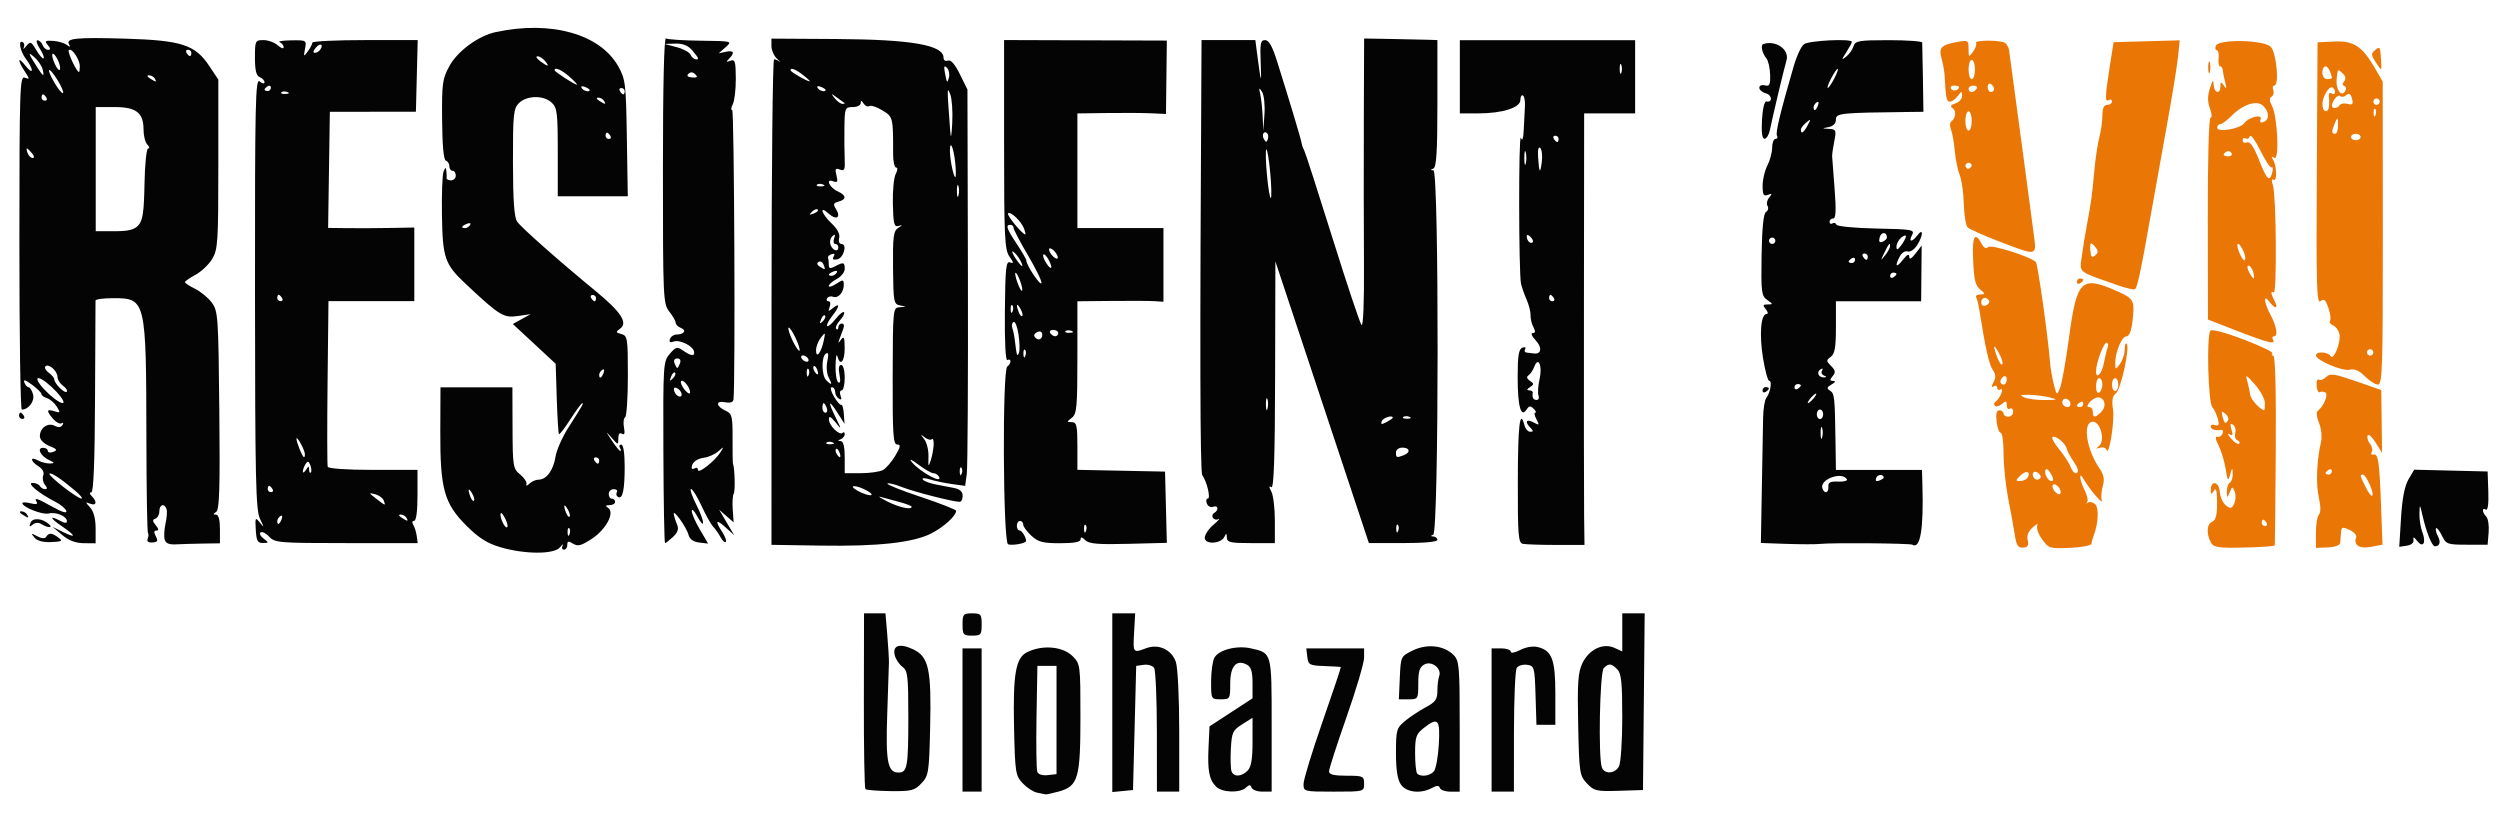 <?xml version="1.0" encoding="UTF-8"?>
<svg height="58.25mm" viewBox="0,0,626.578,206.388" width="176.83mm" xmlns="http://www.w3.org/2000/svg">
 <g transform="translate(-60.14 -451.09)">
  <path d="m565.097 585.081c-.284-1.853-1.031-5.983-1.659-9.177-.628-3.194-1.141-8.18-1.141-11.079 0-2.899-.32-5.271-.711-5.271-.391 0-.858-1.269-1.038-2.82-.225-1.945-.004-2.82.711-2.82.571 0 1.038.363 1.038.806s.539.806 1.198.806c.659 0 1.198-.565 1.198-1.256 0-.691-.359-1.032-.799-.758-.439.274-.799-.112-.799-.857 0-1.122-.209-1.18-1.218-.336-.67.561-1.468.767-1.774.458-.306-.309-.181-.814.277-1.122 1.087-.731 2.17-3.634 1.108-2.972-.434.271-.79.087-.79-.409 0-.495-.395-.654-.879-.353-.631.394-.642.102-.038-1.036.615-1.16.561-1.995-.205-3.119-.924-1.355-1.872-5.586-3.309-14.761-.237-1.514-.616-3.055-.843-3.424-.227-.37.238-.684 1.033-.698 1.26-.022 1.292-.152.247-1.01-1.562-1.283-1.831-2.384-2.062-8.432-.198-5.176.525-6.321 2.108-3.338.595 1.121 1.17 1.427 1.692.9.718-.724 10.488 2.35 11.952 3.76.473.455 3.05 18.695 3.541 25.065.12 1.551.554 4.089.965 5.64.747 2.819.748 2.82 1.561.806.447-1.108 1.449-6.728 2.226-12.489 1.99-14.763 3.07-15.767 12.434-11.553 3.88 1.746 4.101 2.24 3.442 7.726-.255 2.12-.819 3.424-1.482 3.424-1.165 0-2.841 4.051-2.8 6.768.025 1.662.047 1.664 1.198.129.645-.86 1.173-2.462 1.173-3.559s.223-1.769.497-1.494c.863.871-1.421 11.407-2.694 12.426-.878.703-1.084 1.803-.741 3.939.471 2.926-.988 12.101-1.628 10.238-.182-.529-.936-.767-1.677-.528-.998.321-1.077.238-.304-.322 1.954-1.416.267-6.95-1.867-6.124-2.118.82-.959 7.187 2.121 11.652 1.083 1.57 1.286 2.696.8 4.432-.358 1.28-.47 2.871-.249 3.536.461 1.382-3.128-2.804-4.491-5.237-1.338-2.39-1.143.108.215 2.758.642 1.251.911 2.593.599 2.982-.312.389-.241.438.158.109.399-.329 1.215-.188 1.813.313 1.044.874.879 4.805-.335 7.939-.257.665-.499 1.571-.537 2.014-.038.443-2.46.912-5.382 1.042-5.119.228-5.376.147-7.04-2.21-.972-1.377-1.471-2.889-1.14-3.459.323-.557-.188-.327-1.135.51-1.145 1.013-1.578 2.102-1.292 3.25.325 1.307.046 1.756-1.15 1.847-1.268.096-1.682-.544-2.097-3.25zm10.883-12.048c-1.299-1.311-2.041-.084-.783 1.294.595.652 1.209.825 1.369.385.159-.438-.104-1.194-.586-1.68zm-7.659-2.253c.937-1.529-.429-1.906-1.821-.503-1.245 1.256-1.248 1.362-.028 1.362.727 0 1.559-.387 1.849-.859zm2.846-.991c-1.025-1.034-2.065-.235-1.306 1.004.294.48.901.644 1.348.366.546-.34.532-.791-.042-1.369zm3.076.17c-.49-.924-1.087-1.484-1.325-1.243-.658.664.396 2.924 1.365 2.924.591 0 .579-.515-.04-1.68zm5.691-3.066c-.86-1.219-1.676-2.734-1.812-3.368-.297-1.382-2.962-3.517-3.594-2.88-.246.248.532 1.624 1.728 3.058s2.498 3.465 2.894 4.514c.395 1.049 1.085 1.678 1.534 1.399.506-.315.221-1.349-.749-2.724zm6.862-12.598c1.382-1.394.885-3.605-.811-3.605-.619 0-1.573.544-2.12 1.209-.687.835-.717 1.209-.098 1.209.493 0 .897.544.897 1.209 0 1.535.595 1.529 2.132-.021zm-7.723-1.946c0-1.094-1.41-1.812-1.92-.979-.477.779.214 1.737 1.254 1.737.366 0 .666-.341.666-.758zm3.195-.095c0-.469-.359-.629-.799-.355-.439.274-.799.658-.799.853 0 .195.359.355.799.355.439 0 .799-.384.799-.853zm-8.388-1.564c-1.318-.338-3.655-.632-5.192-.654-2.248-.031-2.483.097-1.198.654.879.381 3.215.675 5.192.654 3.245-.035 3.362-.098 1.198-.654zm13.181-3.271c0-.86-.359-1.564-.799-1.564-.439 0-.799.928-.799 2.062 0 1.169.346 1.846.799 1.564.439-.274.799-1.202.799-2.062zm3.994.048c0-.886-.359-1.612-.799-1.612-.439 0-.799.725-.799 1.612 0 .886.359 1.611.799 1.611.439 0 .799-.725.799-1.611zm-27.959-1.256c0-.691-.359-1.032-.799-.758-.439.274-.799.839-.799 1.256 0 .417.359.758.799.758.439 0 .799-.565.799-1.256zm24.322-4.038c.294-1.583.732-3.395.973-4.029.241-.633.097-1.151-.32-1.151-.717 0-2.608 5.18-2.608 7.144 0 2.143 1.465.672 1.955-1.964zm-26.225-2.49c-1.424-2.65-1.659-2.154-.472.995.452 1.198 1.019 1.979 1.261 1.735.242-.244-.113-1.473-.789-2.73zm-2.543-13.248c-.697-1.138-1.945-.841-1.945.462 0 .719.469 1.002 1.194.721.657-.254.995-.787.752-1.183zm55.576 60.527c-1.17-2.205-.986-4.604.393-5.137.858-.332 1.195-1.672 1.186-4.719-.009-3.045-.233-3.912-.787-3.047-.672 1.049-.776 1.034-.787-.115-.024-2.553 2.049-2.246 2.244.333.102 1.352.805 2.922 1.561 3.489 1.161.871 1.485.795 2.077-.488.386-.835.437-2.174.114-2.974-.551-1.364-.628-1.355-1.244.157-.632 1.549-.659 1.543-.713-.154-.031-.971.303-1.989.743-2.263.439-.274.763-1.292.719-2.263-.073-1.625-.125-1.606-.65.249-.506 1.785-.635 1.615-1.141-1.495-.314-1.93-1.111-4.562-1.771-5.85-.794-1.548-.887-2.27-.277-2.131.508.115 1.092-.255 1.298-.823.206-.568.071-.978-.3-.912-1.485.266-2.671-.112-2.671-.851 0-.429.513-.582 1.14-.339.854.331 1.026-.03.686-1.435-.25-1.032-.898-2.42-1.44-3.085-1.035-1.268-1.456-17.623-.492-19.129.304-.474 3.627.393 8.312 2.169 4.293 1.627 7.559 3.209 7.256 3.514-.303.305-.202.555.225.555.486 0 .716 8.771.616 23.567-.087 12.963-.196 23.749-.243 23.97-.046.222-3.496.475-7.666.563-6.702.142-7.676-.016-8.387-1.357zm13.973-4.846c-.272-.443-.652-.806-.846-.806-.194 0-.352.363-.352.806s.381.806.846.806c.465 0 .624-.363.352-.806zm-7.304-20.696c-.503-.182-.741-.998-.53-1.813.211-.815-.045-1.75-.57-2.077-.685-.427-.793-.084-.383 1.219.44 1.398.322 1.666-.514 1.171-.596-.353-.397.147.442 1.113.839.965 1.738 1.522 1.997 1.237.259-.285.06-.667-.443-.849zm-2.337-4.997c.241-.393-.069-1.139-.689-1.658-.921-.771-1.048-.64-.697.714.474 1.83.734 2.007 1.386.943zm9.241-4.321c-.001-.997-1.119-3.082-2.484-4.633-2.253-2.559-2.431-2.634-1.93-.806.304 1.108.636 2.65.739 3.428.147 1.119 2.484 3.671 3.478 3.798.11.014.199-.79.198-1.787zm12.783 32.511c0-2.083.341-4.132.759-4.553.479-.483.465-2.082-.037-4.339-.758-3.402-.527-9.131.563-13.957.276-1.222.042-3.34-.519-4.707-.594-1.446-.717-2.707-.294-3.015 1.443-1.053 2.705-4.072 1.909-4.569-.43-.268-1.066-.311-1.412-.095-.346.216-.703-.508-.794-1.608-.09-1.1.164-1.796.565-1.546.401.25 1.231-.052 1.844-.67.954-.962 2.03-.806 7.454 1.08l6.339 2.205.098 7.867.098 7.867-1.654-2.635c-.91-1.449-1.797-2.203-1.971-1.676-.174.528.107 1.475.626 2.106.519.63.706 1.534.416 2.007-.29.474-.095.761.434.64 1.213-.279 1.481 1.569 1.913 13.194l.348 9.386-2.867.542c-2.926.554-4.468-.431-3.727-2.38.196-.515-.556-1.356-1.672-1.869-1.792-.824-2.04-.747-2.128.662-.055.877-.145 2.047-.2 2.601-.058.584-1.358 1.058-3.095 1.128l-2.996.121v-3.787zm13.472-12.12c-.595-1.355-1.353-2.463-1.685-2.463-.827 0-.786.191.678 3.149 1.605 3.246 2.473 2.655 1.007-.686zm-9.478-3.317c0-.469-.359-.629-.799-.355-.439.274-.799.658-.799.853 0 .195.359.355.799.355s.799-.384.799-.853zm8.258-23.793c-1.409-1.421-2.6-1.94-3.754-1.635-1.798.474-8.489-2.369-8.489-3.607 0-1.051 2.994-.908 3.657.174.789 1.287 2.71-3.645 2.195-5.633-.229-.885-.944-1.813-1.587-2.062-.644-.249-.972-.776-.73-1.172.242-.395.046-1.86-.436-3.254-.701-2.029-1.097-2.351-1.979-1.612-.935.783-1.074-4.072-.911-31.981l.191-32.904 4.105-.208c4.869-.247 7.063 1.158 10.175 6.514l2.054 3.536.025 37.963c.022 33.771-.112 37.963-1.214 37.963-.681 0-2.167-.937-3.302-2.081zm2.136-5.976c0-.443-.359-.806-.799-.806-.439 0-.799.363-.799.806 0 .443.359.806.799.806.439 0 .799-.363.799-.806zm-3.195-53.984c0-.443-.539-.806-1.198-.806-.659 0-1.198.363-1.198.806 0 .443.539.806 1.198.806.659 0 1.198-.363 1.198-.806zm-5.648-3.021c-.05-1.963-.134-2.032-.743-.604-.938 2.201-.938 2.82 0 2.82.439 0 .774-.997.743-2.216zm9.326-4.012c-.265-.268-.454.208-.42 1.058.038.939.228 1.13.483.487.231-.582.202-1.277-.063-1.544zm-11.572-.823c.052-.776.028-1.9-.053-2.498-.081-.598.235-.849.704-.557.921.574 1.186-.57.332-1.431-.789-.795-2.621 2.028-2.65 4.083-.03 2.116 1.527 2.492 1.667.403zm2.655-.126c.246-.402 1.142-.547 1.99-.323 1.25.33 1.459.083 1.1-1.301-.32-1.235-.713-1.482-1.417-.892-.536.449-1.23.557-1.544.242-.551-.556-2.043 1.176-2.068 2.401-.017.847 1.399.755 1.938-.126zm10.032-.881c0-.443-.359-.806-.799-.806-.439 0-.799.363-.799.806s.359.806.799.806c.439 0 .799-.363.799-.806zm-8.846-3.906c-.51-.177-.53-.622-.054-1.209.488-.603.36-1.293-.366-1.968-1.285-1.194-1.254-1.223-1.532 1.442-.266 2.552 1.158 4.612 2.115 3.06.36-.584.288-1.169-.163-1.325zm-3.136-2.071c0-.185-.218-.91-.485-1.611-.685-1.8-1.912-1.584-1.912.337 0 .895.533 1.611 1.198 1.611.659 0 1.198-.152 1.198-.337zm-23.72 63.444-7.344-2.855-.044-25.291c-.025-14.723.261-25.291.685-25.291.406 0 .343-1.031-.142-2.327-.624-1.667-.627-3.096-.012-5.036.67-2.115.876-2.312.94-.896.095 2.116 1.673 2.492 1.691.403.011-1.218.129-1.245.868-.201.664.938.738.758.329-.806-.29-1.108-.56-2.468-.602-3.021-.041-.554-.343-1.007-.671-1.007s-.497-.906-.376-2.014c.121-1.108-.08-2.014-.445-2.014-.365 0-.472-.505-.237-1.122.643-1.691 11.854-1.502 13.713.231 1.457 1.358 2.248 9.754.92 9.754-.374 0-.487.507-.251 1.127.236.62.044 1.367-.427 1.66-.6.374-.57 1.061.098 2.297 1.391 2.575 1.913 13.833.603 13.016-.696-.434-.8-.296-.34.453.969 1.582 1.073 5.644.13 5.055-.508-.316-.559.205-.141 1.444.824 2.447 1.007 27.297.198 26.792-.838-.522-.746.356.228 2.192 1.031 1.944.116 2.047-1.313.148-1.571-2.087-1.387.169.266 3.263 1.561 2.922 1.957 5.399.863 5.399-.405 0-.515.363-.243.806.817 1.334-1.23.84-8.942-2.158zm3.981-14.762c-.23-.886-.748-1.611-1.152-1.611-.405 0-.351.721.121 1.611.47.886.988 1.612 1.152 1.612.163 0 .109-.725-.121-1.612zm-2.641-5.665c-1.302-2.454-1.844-1.431-.646 1.22.549 1.215 1.125 1.826 1.28 1.357.155-.469-.13-1.629-.634-2.578zm7.434-19.314c.23-.887.158-1.45-.161-1.252-.318.198-1.594-1.705-2.834-4.229-1.24-2.524-2.415-4.134-2.61-3.578-.195.557-.684.807-1.086.557-.402-.25-.731-.033-.731.484 0 .517.496.747 1.103.513.758-.293 1.69 1.064 2.982 4.345 2.006 5.095 2.672 5.725 3.337 3.16zm-10.225-4.846c-.276-.45-.836-.61-1.245-.355-1.108.691-.901 1.174.502 1.174.685 0 1.02-.368.744-.819zm3.201-7.483c1.163-1.577 4.646-2.381 4.101-.946-.275.722-.018.952.736.661 1.504-.582 1.478-2.485-.056-4.032-1.548-1.562-5.06-.463-8.001 2.503-1.123 1.132-2.385 2.059-2.804 2.059-.419 0-.763.41-.763.911 0 1.246 5.737.269 6.787-1.156zm-31.95 40.536c-9.992-3.52-9.315-2.968-8.769-7.145.269-2.055.862-5.703 1.319-8.107 1.012-5.325 1.246-7.05 1.865-13.757.266-2.881.82-6.506 1.232-8.057.412-1.551.751-3.998.754-5.439.003-1.789.384-2.619 1.203-2.619.659 0 1.198-.384 1.198-.853s-.359-.629-.799-.355c-.993.619-.95-.813.25-8.46l.948-6.043 16.579-.462-.444 4.259c-.244 2.343-1.566 10.423-2.937 17.957-1.371 7.534-3.196 17.686-4.054 22.561-2.323 13.197-3.201 17.26-3.806 17.612-.3.174-2.343-.317-4.54-1.09zm-5.28-9.377c-1.272-1.546-1.515-1.387-1.33.868.124 1.517.4 1.77 1.199 1.102.782-.654.814-1.14.131-1.97zm-4.705 8.615c0-.469.359-.853.799-.853.439 0 .799.16.799.355 0 .195-.359.579-.799.853-.439.274-.799.114-.799-.355zm-19.489-10.134c-3.909-1.496-7.47-3.086-7.912-3.532s-.871-3.094-.951-5.884c-.08-2.79-.543-6.038-1.029-7.219-.486-1.181-1.04-3.9-1.232-6.043-.192-2.143-.624-4.567-.961-5.388-.337-.82-.29-1.727.103-2.014 1.142-.834 1.284-2.74.253-3.383-.633-.395-.382-.771.757-1.135.937-.3 1.692-1.155 1.678-1.901-.023-1.244-.113-1.24-1.087.054-.584.776-1.471 1.41-1.972 1.41-.841 0-1.022-.885-1.317-6.446-.059-1.108-.396-3.038-.75-4.289-.78-2.759-.139-3.477 3.753-4.198 2.88-.534 2.996-.468 2.996 1.703 0 2.142.058 2.178 1.127.703.62-.855.958-1.831.752-2.168-.482-.786 6.246-.783 7.307.003.439.326.874 1.136.965 1.801 1.282 9.337 5.847 43.352 6.245 46.531.637 5.093.848 5.059-8.725 1.395zm-6.872-18.92c0-.443-.359-.806-.799-.806-.439 0-.799.363-.799.806.523 1.22 1.133.691 1.598 0zm0-11.28c0-1.329-.359-2.417-.799-2.417-.439 0-.799 1.088-.799 2.417s.359 2.417.799 2.417c.439 0 .799-1.088.799-2.417zm-3.195-8.508c0-.195-.56-.355-1.245-.355s-1.02.368-.744.819c.456.744 1.989.387 1.989-.464zm4.394.45c.272-.443-.067-.806-.752-.806-.685 0-1.245.363-1.245.806 0 .443.338.806.752.806.413 0 .974-.363 1.245-.806zm4.394.048c0-.417-.359-.982-.799-1.256-.439-.274-.799.067-.799.758 0 .691.359 1.256.799 1.256.439 0 .799-.341.799-.758zm-4.793-4.882c0-1.329-.359-2.417-.799-2.417s-.799 1.088-.799 2.417.359 2.417.799 2.417.799-1.088.799-2.417zm58.472-.402c-.016-1.329.149-1.971.368-1.425.219.545.232 1.633.03 2.417-.203.784-.382.338-.398-.992zm41.904-1.538c-1.103-1.698-1.115-2.062-.092-2.919 1.227-1.027 1.294-.911 1.508 2.643.163 2.691.154 2.693-1.417.275z" fill="#ea7606" stroke-width="1.005"/>
  <path d="m320.045 649.738c-.934-.183-2.552-1.239-3.595-2.347-1.796-1.907-1.911-2.657-2.16-14.121-.288-13.243.416-17.296 3.249-18.717 3.835-1.923 8.958-1.48 11.43.989 1.924 1.922 1.961 2.205 1.961 15.2 0 15.393-.569 17.368-5.393 18.706-1.647.457-3.174.784-3.394.726-.22-.057-1.164-.254-2.098-.437zm4.893-18.201v-13.565h-4.793l-.221 12.735c-.121 7.004-.034 13.222.195 13.818.248.646 1.304.981 2.617.83l2.201-.253v-13.565zm-47.897 17.321c-.238-.237-.414-10.246-.391-22.242l.041-21.81h5.374l.453 5.386c.249 2.962.436 6.104.415 6.982-.021.878-.213 6.701-.427 12.941-.408 11.929.108 14.588 2.833 14.588 2.203 0 2.454-1.432 2.454-13.984 0-10.194-.162-11.575-1.462-12.502-.804-.573-1.675-1.873-1.935-2.887-.641-2.501 1.237-3.108 4.626-1.494 3.885 1.851 4.571 4.998 4.24 19.466-.262 11.436-.377 12.179-2.183 14.098-1.719 1.827-2.481 2.019-7.756 1.958-3.217-.037-6.044-.262-6.281-.5zm24.331-17.321v-17.953h4.793v35.906h-4.793zm37.545-4.338v-22.393h5.734l-.271 4.789c-.292 5.162-.264 5.199 3.019 3.952 3.092-1.174 6.363.33 7.442 3.422.485 1.391.851 8.898.851 17.479v15.042h-5.592l-.012-14.961c-.006-8.229-.317-15.441-.689-16.028-.372-.587-1.535-.946-2.584-.798l-1.907.269-.399 15.56-.399 15.56-5.192.5v-22.393zm26.02 21.039c-1.752-1.75-2.178-3.981-1.898-9.943l.242-5.162 10.784-7.027v-3.839c0-2.861-.361-4.032-1.419-4.598-2.623-1.402-4.173.355-4.173 4.731 0 3.857-.057 3.95-2.397 3.95-2.376 0-2.397-.038-2.397-4.441 0-2.443.364-5.12.808-5.95 1.075-2.006 5.601-3.182 9.16-2.38 5.299 1.194 5.209.861 5.209 19.252v16.659h-2.33c-1.281 0-2.495-.449-2.696-.997-.293-.798-.578-.798-1.425 0-1.483 1.397-5.97 1.244-7.471-.255zm7.873-3.991c.919-.918 1.255-2.864 1.255-7.26v-6.006l-2.596 1.637c-2.367 1.493-2.618 2.038-2.839 6.173-.134 2.494-.055 5.024.175 5.622.559 1.455 2.461 1.375 4.005-.167zm14.037 3.302c0-1.068 2.138-8.07 4.751-15.56 2.613-7.49 4.68-13.667 4.593-13.726-.087-.059-1.956-.172-4.152-.25-3.697-.132-4.013-.302-4.247-2.286l-.253-2.143h14.485v2.333c0 1.283-1.977 7.969-4.394 14.858-2.417 6.888-4.394 13.02-4.394 13.625 0 .802 1.191 1.101 4.394 1.101 4.154 0 4.394.109 4.394 1.995 0 1.988-.027 1.995-7.589 1.995-7.507 0-7.589-.021-7.589-1.942zm24.41.168c-.864-1.232-1.244-3.647-1.244-7.908 0-5.741.144-6.255 2.234-8.001 1.229-1.026 3.565-2.576 5.192-3.444 2.464-1.314 2.958-2.003 2.958-4.124 0-1.4.2-3.068.445-3.705.721-1.877-1.852-3.917-3.696-2.931-1.206.645-1.542 1.689-1.542 4.786 0 3.883-.048 3.962-2.433 3.962h-2.433l.236-5.386c.235-5.363.249-5.392 3.267-6.865 3.567-1.741 7.793-1.275 10.195 1.124 1.437 1.436 1.553 2.772 1.553 17.909v16.358h-2.33c-1.281 0-2.467-.411-2.634-.912-.228-.685-.731-.685-2.011 0-2.825 1.51-6.371 1.117-7.758-.861zm8.261-3.316c.502-.605 1.059-3.657 1.236-6.782.358-6.314-.196-6.895-3.843-4.029-1.839 1.445-2.105 2.235-2.105 6.25 0 2.528.24 4.836.533 5.129.904.903 3.219.589 4.179-.567zm14.46-12.864v-17.953h2.397c1.318 0 2.397.368 2.397.818 0 .467 1.027.288 2.39-.416 1.424-.736 3.207-1.029 4.412-.727 3.544.888 4.382 3.121 4.382 11.673v7.802h-4.733l-.23-7.381c-.221-7.096-.303-7.391-2.136-7.65-1.049-.148-2.212.211-2.584.798-.372.587-.683 7.8-.689 16.028l-.012 14.961h-5.592v-17.953zm23.897 15.888c-1.845-1.96-1.941-2.605-2.198-14.688-.223-10.503-.045-13.108 1.055-15.423 1.645-3.463 5.179-5.16 8.037-3.859l1.961.893v-9.541h5.617l-.212 22.142-.212 22.142-6.059.192c-5.597.177-6.206.036-7.988-1.858zm8.028-4.266c.455-.849.827-6.389.827-12.311 0-8.725-.238-11.005-1.255-12.021-1.507-1.505-2.115-1.558-3.378-.296-1.01 1.009-1.418 22.453-.474 24.91.673 1.752 3.282 1.581 4.28-.281zm-164.52-35.56c0-2.571.19-2.793 2.397-2.793s2.397.222 2.397 2.793-.19 2.793-2.397 2.793-2.397-.222-2.397-2.793zm-115.83-19.37c-3.313-.97-5.412-2.302-8.535-5.416-5.566-5.551-6.585-9.251-6.526-23.689l.045-10.972h18.026l.035 10.16c.034 9.64.13 10.238 1.889 11.675 1.02.833 1.738 1.916 1.597 2.407-.161.558.124.518.759-.106.559-.549 1.607-.997 2.33-.997 1.933 0 3.681-2.39 4.191-5.731.247-1.616 1.664-4.848 3.149-7.181 3.767-5.918 3.948-6.238 3.539-6.238-.2 0-1.525 1.809-2.946 4.02s-2.712 3.891-2.869 3.733c-.158-.158-.408-4.191-.557-8.963l-.27-8.676-10.744-9.97 2.237-1.234 2.237-1.234-3.273.472c-3.53.509-4.515-.101-12.967-8.021-5.296-4.963-5.824-6.485-5.997-17.278-.083-5.225.098-10.129.402-10.898.433-1.093.587-1.136.704-.2.083.658.108 1.466.056 1.795-.052.329.445.598 1.104.598.659 0 1.198-.539 1.198-1.197 0-.658-.359-1.197-.799-1.197-.439 0-.799-.509-.799-1.13 0-.622-.394-1.262-.876-1.422-.568-.189-.903-3.803-.953-10.269-.07-9.164.082-10.265 1.875-13.506 2.058-3.722 7.232-7.504 11.537-8.434 13.843-2.99 26.169.451 30.744 8.582 1.804 3.207 1.935 4.3 2.152 17.989l.231 14.574h-17.549v-11.047c0-10.028-.147-11.18-1.595-12.489-2.039-1.843-6.207-1.739-8.152.203-1.355 1.353-1.501 2.826-1.481 14.861.017 9.647.312 13.771 1.063 14.842 1.062 1.514 10.432 9.801 19.751 17.468 6.25 5.142 8.036 7.882 6.071 9.317-1.194.872-1.166.999.301 1.383 1.514.395 1.616 1.055 1.616 10.424 0 5.501-.311 10.194-.692 10.429-.38.235-.508 1.387-.284 2.559.282 1.474.126 1.958-.507 1.568-.58-.358-.915.07-.915 1.167 0 1.728-.003 1.728-1.667-.152-1.595-1.802-1.593-1.772.054.71.947 1.426 1.898 2.593 2.114 2.593.216 0 .17-.359-.102-.798-.272-.439-.113-.798.352-.798.514 0 .846 2.167.846 5.52 0 5.927-.531 8.304-1.694 7.586-.4-.247-.521-.784-.269-1.192.253-.409-.101-.743-.786-.743-.685 0-1.245.539-1.245 1.197 0 .658.359 1.197.799 1.197.439 0 .799.359.799.798s-.629.803-1.398.81c-1.009.009-1.117.19-.39.651 1.786 1.133-.4 5.37-3.998 7.748-2.671 1.766-3.554 2.001-4.739 1.261-1.168-.729-1.457-.67-1.457.295 0 .662-.381 1.204-.846 1.204-.465 0-.618-.449-.34-.997.278-.549-.01-.369-.64.399-1.478 1.802-8.764 1.792-14.949-.019zm17.258-4.752c-.265-.265-.454.206-.42 1.047.038.93.228 1.119.483.482.231-.576.202-1.264-.063-1.529zm-15.927-2.153c-.503-1.065-1.042-1.81-1.196-1.656-.496.495.747 3.593 1.441 3.593.368 0 .258-.872-.245-1.937zm15.542-2.592c-.942-1.618-1.169-1.1-.398.907.274.713.666 1.129.872.923.206-.205-.007-1.029-.474-1.83zm-23.965-3.99c-.942-1.618-1.169-1.1-.398.907.274.713.666 1.129.872.923.206-.205-.007-1.029-.474-1.83zm31.856-8.239c0-.439-.381-.798-.846-.798-.465 0-.624.359-.352.798s.652.798.846.798c.194 0 .352-.359.352-.798zm1.104-21.984c.273-.71.139-1.03-.314-.751-.434.268-.79.825-.79 1.238 0 1.148.573.895 1.104-.487zm-1.902-18.71c0-.439-.381-.798-.846-.798s-.624.359-.352.798c.272.439.652.798.846.798s.352-.359.352-.798zm-31.559-18.343c.28-.452-.041-.586-.752-.314-1.384.53-1.637 1.102-.488 1.102.413 0 .971-.355 1.24-.789zm35.154-22.351c-.272-.439-.652-.798-.846-.798-.194 0-.352.359-.352.798s.381.798.846.798c.465 0 .624-.359.352-.798zm-1.598-8.777c-.272-.439-.922-.792-1.445-.786-.572.007-.473.321.247.786 1.535.991 1.811.991 1.198 0zm5.192-2.394c0-.439-.381-.798-.846-.798-.465 0-.624.359-.352.798.272.439.652.798.846.798s.352-.359.352-.798zm-8.787-.314c0-.172-.558-.527-1.24-.789-.711-.272-1.032-.139-.752.314.469.758 1.991 1.121 1.991.475zm-5.037-3.302c-2.004-1.761-3.75-2.529-3.75-1.649 0 .386 5.023 3.647 5.592 3.63.22-.006-.609-.898-1.842-1.981zm-6.146-3.964c-.547-.658-1.4-1.185-1.895-1.171s-.203.553.65 1.197c1.992 1.505 2.508 1.494 1.245-.025zm-95.339 119.91c-.198-.757-.096-2.553.227-3.99.323-1.437.437-3.061.253-3.61-.521-1.551-1.799-1.173-1.799.532 0 .841-.449 1.68-.999 1.865-.778.262-.757.628.098 1.662.749.906.803 1.327.172 1.327-.642 0-.69.438-.158 1.431.614 1.146.447 1.455-.839 1.551-1.046.079-1.462-.254-1.193-.954.227-.591.253-1.234.058-1.429-.195-.195-.371-10.913-.391-23.816-.053-34.715-.128-35.031-8.33-35.031-2.417 0-4.406.269-4.421.598-.015.329-.07 11.281-.121 24.337-.063 15.96-.368 23.738-.931 23.738-.516 0-.47.367.121.958 1.399 1.397 1.171 2.486-.395 1.886-1.272-.487-1.272-.429 0 .975.865.955 1.353 2.838 1.353 5.221v3.727l-2.996-.029c-2.02-.019-3.776-.69-5.392-2.06l-2.397-2.031 2.596 1.282c3.476 1.717 3.287.97-.385-1.522-2.98-2.022-3.079-2.757-.161-1.198 1.011.541 1.545.55 1.545.028 0-1.242-2.76-2.414-4.571-1.941-1.538.402-6.613-1.602-6.613-2.61 0-.256.929-.232 2.064.052 1.338.336 1.883.226 1.55-.312-.777-1.256-.027-1.025 4.038 1.242 2.325 1.297 3.588 1.67 3.376.997-.187-.591-1.421-1.625-2.743-2.299-4.098-2.087-7.271-4.707-5.737-4.735.743-.014 1.573.334 1.845.773.272.439.876.798 1.343.798.571 0 .551-.36-.061-1.096-.501-.603-.694-1.658-.43-2.345.296-.77-.158-1.648-1.185-2.288-2.098-1.309-2.202-2.594-.119-1.48.85.454 2.198.802 2.996.772 1.232-.046 1.187-.181-.3-.899-2.121-1.024-3.062-3.037-1.419-3.037.645 0 1.173.348 1.173.773 0 .425.617.536 1.371.247 1.121-.43.94-.701-.993-1.491-1.415-.578-2.366-1.558-2.369-2.442-.007-2.076 2.039-3.502 3.729-2.599.893.477 1.557.41 1.932-.196.317-.513.224-.709-.208-.442-.429.265-1.383-.222-2.12-1.083-1.77-2.065-1.691-2.562.307-1.929 1.502.476 1.555.374.601-1.152-.576-.921-1.677-1.874-2.447-2.118-.77-.244-1.4-.711-1.4-1.038 0-.327-1.068-1.383-2.374-2.348-1.648-1.217-2.233-1.385-1.912-.549.254.662.742 1.204 1.083 1.204.341 0 .836.808 1.1 1.795.45 1.682-1.119 3.79-2.82 3.79-.342 0-.615-18.833-.607-41.851.015-39.036.107-41.816 1.372-41.331 1.257.482 1.255.365-.04-1.608-1.887-2.876-1.742-3.869.202-1.386.859 1.097 1.57 1.594 1.58 1.105.01-.489-.647-1.746-1.46-2.793-1.481-1.907-2.048-4.994-.773-4.207.373.23.466.843.207 1.361-.259.518.029.335.641-.408 1.021-1.24 1.229-1.153 2.534 1.053.782 1.322 1.595 2.23 1.807 2.018.212-.212-.224-1.314-.969-2.449s-.992-2.064-.549-2.064 1.012.539 1.265 1.197c.253.658.875 1.197 1.381 1.197.664 0 .644-.334-.072-1.196-.847-1.019-.654-1.175 1.3-1.052 1.262.079 2.812.528 3.446.997.848.628 1.003.605.588-.087-.936-1.559 1.659-1.83 14.049-1.466 14.137.415 17.566 1.531 21.1 6.866l2.255 3.404v21.202c0 19.534-.121 21.403-1.542 23.747-.848 1.4-2.735 3.187-4.194 3.972-1.459.785-2.644 1.614-2.634 1.844.01.229 1.155.977 2.545 1.66 1.39.684 3.269 2.236 4.176 3.448 1.57 2.099 1.661 3.395 1.894 27.008.195 19.759.033 24.938-.799 25.465-.798.506-.809.664-.046.674.649.008.999 1.269.999 3.603v3.591l-4.194.061c-2.307.034-5.344.124-6.749.199-1.824.099-2.659-.256-2.916-1.239zm-22.461-12.24c-3.61-3.036-6.001-4.617-6.392-4.226-.452.452 6.935 6.21 7.989 6.228.439.007-.28-.894-1.598-2.002zm-5.843-25.948c-1.885-1.738-3.394-2.614-3.582-2.079-.178.509 1.151 2.26 2.953 3.892 1.802 1.631 3.414 2.566 3.582 2.079.168-.488-1.161-2.239-2.953-3.892zm2.846-.309c-.768-.561-1.397-1.565-1.397-2.231 0-1.49-2.22-3.444-3.014-2.651-.318.318.05 1.037.818 1.598.768.561 1.397 1.311 1.397 1.667 0 1.032 2.605 3.623 3.123 3.106.258-.258-.159-.928-.927-1.489zm18.89-40.249c1.088-1.201 1.394-3.29 1.522-10.371.089-4.955.494-8.868.918-8.869.417-.002.328-.433-.2-.96-.527-.527-.959-2.204-.959-3.727 0-4.278-1.814-5.688-7.313-5.688h-4.669v31.12h4.669c3.559 0 4.993-.357 6.032-1.504zm-26.677-18.04c-.547-.658-1.119-1.197-1.271-1.197-.152 0-.07.539.183 1.197.253.658.825 1.197 1.271 1.197.468 0 .39-.507-.183-1.197zm3.595-13.964c-.272-.439-.652-.798-.846-.798s-.352.359-.352.798.381.798.846.798.624-.359.352-.798zm2.796-4.389c-2.321-3.752-2.988-3.087-.732.731.951 1.61 1.905 2.751 2.121 2.536.215-.215-.409-1.686-1.388-3.268zm24.364-.399c-.272-.439-.922-.792-1.445-.786-.572.007-.473.321.247.786 1.535.991 1.811.991 1.198 0zm-28.113-2.342c-.222-.849-1.149-2.196-2.06-2.992-1.699-1.486-1.553-1.018.85 2.741 1.408 2.201 1.738 2.27 1.209.251zm3.736-2.47c-1.302-2.431-1.844-1.417-.646 1.208.549 1.204 1.125 1.809 1.28 1.344.155-.464-.13-1.613-.634-2.553zm5.605 1.772c0-1.721-2.058-4.746-2.756-4.05-.41.41 1.948 5.472 2.556 5.488.11.002.2-.644.2-1.438zm27.959-3.344c0-.439-.381-.798-.846-.798-.465 0-.624.359-.352.798s.652.798.846.798c.194 0 .352-.359.352-.798zm145.41 62.438c.008-33.463.293-60.842.633-60.842.341 0 .969.269 1.395.598.427.329.139.002-.639-.726-.778-.729-1.415-2.165-1.415-3.192l-0-1.867 16.176.098c18.962.115 26.96 1.507 26.96 4.692 0 .645.481.959 1.103.721.723-.277 1.755.899 2.996 3.416l1.892 3.839.117 46.679c.065 25.673-.064 48.023-.287 49.667l-.404 2.988-3.308-.46c-1.819-.253-4.309-.775-5.532-1.161-1.285-.404-2.04-.402-1.788.005.24.388 1.6.931 3.023 1.209 1.423.277 3.576.693 4.784.923 1.488.284 2.197.913 2.197 1.951 0 .843-.337 1.532-.749 1.532-1.658 0-11.563-2.538-14.527-3.723-1.74-.695-3.351-1.077-3.58-.848-.229.229 3.56 1.74 8.421 3.358s8.825 3.181 8.811 3.474c-.064 1.284-3.148 4.08-6.236 5.654-4.559 2.323-13.35 3.286-27.882 3.053l-12.176-.195.014-60.842zm35.123 51.298c0-.203-1.46-.761-3.245-1.241-1.785-.48-3.852-1.038-4.593-1.241-.741-.202.09.347 1.847 1.22 2.974 1.478 5.991 2.113 5.991 1.262zm-11.184-4.02c-1.098-.627-2.536-1.14-3.195-1.14-.692 0-.355.481.799 1.14 1.098.627 2.536 1.14 3.195 1.14.692 0 .355-.481-.799-1.14zm17.974-3.591c-.272-.439-.888-.798-1.37-.798-.482 0-2.168-.972-3.747-2.16-1.716-1.291-2.389-1.56-1.673-.669 2.045 2.545 8.133 5.797 6.79 3.627zm5.675-2.178c-.265-.265-.454.206-.42 1.047.038.93.228 1.119.483.482.231-.576.202-1.264-.063-1.529zm-19.693.602c.8-.428 2.202-2.043 3.116-3.591 1.337-2.263 1.431-2.813.483-2.813-1.005 0-1.172-2.539-1.13-17.155.049-17.09.056-17.156 1.805-17.264 1.728-.107 1.729-.114.062-.441-1.601-.314-1.698-.83-1.78-9.437-.074-7.812.109-9.23 1.294-9.992 1.129-.726 1.145-.816.09-.495-1.1.335-1.311-.482-1.428-5.521-.075-3.253.248-6.634.72-7.514.504-.941.545-1.6.099-1.6-.417 0-.756-1.526-.752-3.391.017-9.205-.011-9.319-2.683-10.942-1.397-.849-2.875-1.336-3.285-1.083-.41.253-1.059-.035-1.442-.64-.505-.796-.701-.825-.71-.102-.006.549-.911.997-2.009.997-1.909 0-2.001.22-2.075 4.987-.043 2.743-.011 6.384.069 8.091.124 2.622-.064 3.023-1.21 2.584-1.119-.429-1.269-.173-.858 1.463.406 1.616.255 1.889-.819 1.478-2.018-.773-.947 1.586 1.149 2.532 2.162.975 2.24 2.025.192 2.56-1.293.338-1.399.653-.629 1.884 1.313 2.101.099 2.878-1.806 1.156-2.523-2.281-1.869.008.693 2.423 1.471 1.387 2.155 2.7 1.904 3.658-.22.84.024 1.494.556 1.494 1.544 0 .573 3.548-1.056 3.859-1.015.193-1.299-.029-.887-.694.391-.632.212-.847-.505-.609-.61.203-1.02.609-.91.901.11.293.2 1.083.2 1.757 0 .964.329 1.049 1.545.399 2.123-1.135 2.449-1.05 2.449.635 0 .804-.899 1.941-1.997 2.529-1.098.587-1.997 1.374-1.997 1.749 0 .375.839.133 1.864-.538 1.708-1.118 1.866-1.103 1.888.181.033 1.914-1.387 3.555-2.656 3.068-.575-.22-1.257-.057-1.517.363-.26.42-.103.763.349.763s.585.628.297 1.396c-.459 1.223-.356 1.26.824.301 1.835-1.491 1.698-.399-.261 2.088-.885 1.124-1.429 2.223-1.209 2.442.22.219 1.164-.572 2.099-1.76.935-1.187 1.896-1.962 2.136-1.723.24.24-.218 1.159-1.018 2.042-.8.883-1.217 1.843-.927 2.133.29.29.528.108.528-.404 0-.512.398-.931.884-.931.524 0 .655.57.323 1.396-.309.768-.741 1.935-.96 2.593-.354 1.064-.302 1.064.464 0 .67-.93.865-.441.874 2.194.012 3.385-1.142 4.64-1.834 1.995-.201-.768-.407.288-.458 2.347-.051 2.059.261 3.962.694 4.229.488.301.602-.439.3-1.948-.312-1.559-.164-2.433.411-2.433.516 0 .899 1.359.899 3.192 0 1.755-.348 3.192-.774 3.192-.426 0-.544.598-.264 1.328.343.893.204 1.139-.424.751-.514-.317-.935-1.094-.935-1.727 0-.632-.38-1.15-.844-1.15-.469 0-.227 1.044.546 2.35.764 1.293 1.594 2.225 1.843 2.073.249-.153.532.854.629 2.238l.177 2.515-1.653-2.593c-2.31-3.625-2.64-3.232-.668.798 1.638 3.348 1.638 3.366.034 1.396-1.195-1.466-1.63-1.658-1.643-.722-.021 1.506 2.672 4.153 3.442 3.384.294-.294.534-.145.534.331s-.449 1.046-.999 1.267c-.799.322-.799.415 0 .465.657.042.999 1.427.999 4.053v3.99h4.047c2.226 0 4.701-.35 5.501-.777zm12.74-6.338c.044-1.061-.157-1.692-.446-1.403-.289.289-1.098.079-1.797-.465-1.139-.887-1.151-.838-.115.479.636.808 1.113 2.783 1.059 4.389-.086 2.557-.016 2.672.561.925.363-1.097.695-2.863.739-3.923zm-23.61 1.894c-.26-.677-.644-1.06-.854-.851-.209.209-.144.763.146 1.231.788 1.273 1.248 1.026.708-.38zm-1.724-2.506c-.577-.231-1.266-.202-1.531.063-.265.265.206.454 1.048.419.931-.038 1.12-.227.483-.482zm-1.459-8.631c-.253-.658-.601-1.197-.774-1.197s-.314.539-.314 1.197c0 .658.348 1.197.774 1.197s.567-.539.314-1.197zm.485-7.627c-.49-.914-.641-2.728-.342-4.09.373-1.697.267-2.28-.346-1.901-1.183.73-1.13 5.473.074 6.676 1.405 1.403 1.61 1.174.614-.685zm-5.084-2.131c-.265-.265-.454.206-.42 1.047.038.93.228 1.119.483.482.231-.576.202-1.264-.063-1.529zm2.189.148c-.26-.677-.644-1.06-.854-.851-.209.209-.144.763.146 1.231.788 1.273 1.248 1.026.708-.38zm-2.273-2.758c-.272-.439-.853-.798-1.292-.798-.439 0-.577.359-.305.798s.853.798 1.292.798c.439 0 .577-.359.305-.798zm3.903-4.389c.485-2.257.446-2.305-.696-.845-.666.852-1.21 2.27-1.21 3.152 0 2.206 1.265.675 1.906-2.307zm-7.062-.834c-.754-1.587-1.536-2.722-1.736-2.521-.201.201.254 1.662 1.01 3.247.757 1.585 1.538 2.719 1.736 2.521.198-.198-.256-1.659-1.01-3.247zm7.398-5.57c-.246-.246-.693.197-.993.984-.433 1.137-.342 1.229.447.447.546-.541.791-1.185.545-1.431zm2.945-10.742c.28-.452-.041-.586-.752-.314-1.384.53-1.637 1.102-.488 1.102.413 0 .971-.355 1.24-.789zm-3.298-1.999c-.252-.656-.818-.97-1.258-.698-.492.304-.383.758.283 1.18 1.454.921 1.504.896.975-.482zm3.704-4.393c0-.439-.348-.798-.774-.798-.426 0-.552-.628-.282-1.396.367-1.042.253-1.177-.451-.532-.518.475-.713 1.463-.432 2.194.555 1.445 1.938 1.825 1.938.532zm-5.171-9.421c-.246-.246-.891-.001-1.432.545-.783.788-.691.88.447.447.788-.3 1.231-.746.985-.991zm35.252-5.954c-.219-.54-.385.095-.368 1.412.016 1.317.195 1.759.398.982.203-.776.189-1.854-.03-2.394zm-33.925-.33c-.577-.23-1.266-.202-1.531.063-.265.265.206.454 1.048.419.931-.038 1.12-.227.483-.482zm33.129-5.499c-.393-3.766-1.326-5.853-1.326-2.966 0 2.174.908 6.616 1.353 6.616.195 0 .183-1.643-.027-3.651zm-1.254-17.137c-.815-2.009-.815-1.82.004 9.217.164 2.212.322 1.586.513-2.036.152-2.875-.081-6.107-.517-7.181zm-26.5 2.209c-.183-.124-1.052-.753-1.931-1.396-1.478-1.083-1.515-1.066-.501.226.603.768 1.472 1.396 1.931 1.396.459 0 .684-.102.501-.226zm-4.726-3.28c0-.172-.558-.527-1.24-.789-.711-.272-1.032-.139-.752.314.469.758 1.991 1.121 1.991.475zm-5.592-3.676c-1.933-1.51-3.195-1.993-3.195-1.222 0 .385 4.082 2.743 4.793 2.768.22.008-.499-.688-1.598-1.546zm35.999-1.863c-.663-.662-.802-.38-.534 1.082.518 2.824.622 2.952 1.049 1.295.21-.815-.022-1.884-.515-2.377zm15.325 119.42c-1.27-.502-1.464-43.766-.2-44.546.439-.271.799-.852.799-1.291 0-.439-.342-.587-.76-.329-.47.29-.714-4.376-.641-12.235.102-10.864.29-12.638 1.303-12.25.963.369.933.096-.158-1.46-1.191-1.698-1.342-4.867-1.342-28.087v-26.173l40.79.131-.107 9.197-.107 9.197-3.712-.17c-2.042-.094-7.037-.124-11.101-.067l-7.389.103v28.726h21.568v18.473l-2.197-.145c-1.208-.08-6.061-.107-10.784-.06l-8.587.085v14.075c0 12.469-.16 14.196-1.398 15.135-1.331 1.01-1.331 1.061 0 1.085 1.204.022 1.398.851 1.398 5.987v5.962l10.984.222 10.984.222.225 8.929.225 8.929-9.643.247c-7.649.196-9.884.006-10.81-.922-.805-.807-1.167-.868-1.167-.199 0 .66-1.644.969-5.151.969-4.309 0-5.484-.309-7.189-1.887-1.121-1.038-2.038-2.295-2.038-2.793 0-.498-.359-.906-.799-.906-.439 0-.799.539-.799 1.197 0 .658.321 1.197.713 1.197.676 0 1.967 2.413 1.502 2.808-.661.561-3.554.985-4.412.645zm19.455-4.833c-.265-.265-.454.206-.42 1.047.038.93.228 1.119.483.482.231-.576.202-1.264-.063-1.529zm-15.19-43.89c-.265-.265-.454.206-.42 1.047.038.93.228 1.119.483.482.231-.576.202-1.264-.063-1.529zm-1.649-3.872c-.294-1.956-.855-3.358-1.247-3.116-.392.242-.531.912-.31 1.489.222.577.524 2.091.673 3.366.422 3.622.549 3.986.998 2.865.231-.576.179-2.648-.114-4.604zm5.959.09c0-.712-.469-.992-1.194-.714-.657.252-.995.779-.752 1.172.697 1.127 1.945.833 1.945-.458zm3.994-.424c0-.439-.56-.798-1.245-.798-.685 0-1.023.359-.752.798.272.439.832.798 1.245.798s.752-.359.752-.798zm3.345-.545c-.577-.231-1.266-.202-1.531.063-.265.265.206.454 1.048.419.931-.038 1.12-.227.483-.482zm-12.834-5.579c-.942-1.618-1.169-1.1-.398.907.274.713.666 1.129.872.923.206-.205-.007-1.029-.474-1.83zm-2.011-.841c-.265-.265-.454.206-.42 1.047.038.93.228 1.119.483.482.231-.576.202-1.264-.063-1.529zm1.956-6.09c-1.119-2.939-1.746-2.647-.707.329.467 1.339.998 2.286 1.179 2.106.181-.181-.031-1.276-.472-2.434zm1.983-6.403c-1.993-3.367-3.623-6.47-3.623-6.896 0-.426-.359-.775-.799-.775-1.272 0-.953.955 1.598 4.788 1.314 1.975 2.391 3.839 2.393 4.144.007 1.169 3.525 6.448 3.783 5.676.149-.448-1.359-3.569-3.351-6.936zm5.164 1.106c-.511-.953-1.104-1.557-1.318-1.343-.215.214.071 1.126.634 2.027 1.331 2.129 1.892 1.569.685-.684zm-7.166.044c-.457-.853-1.226-1.795-1.709-2.093-.483-.298-.26.4.496 1.551 1.599 2.438 2.427 2.807 1.213.542zm8.763-2.039c-.565-.679-1.206-1.056-1.426-.836-.22.219.063.955.627 1.634.565.679 1.206 1.056 1.426.836.22-.219-.062-.955-.627-1.634zm-7.742-5.785c-.664-1.845-3.417-4.48-4.035-3.862-.402.402 3.581 5.258 4.313 5.258.124 0-.001-.628-.277-1.396zm125.04 78.966c-1.19-.234-1.33-1.917-1.308-15.776.022-14.089.528-18.292 1.673-13.918.23.878.883 1.596 1.451 1.596.804 0 .82-.213.075-.958-1.53-1.528-1.11-2.371.7-1.404 1.517.811 1.583.745.771-.77-.488-.911-.623-1.656-.3-1.656s.141-.446-.405-.991c-.79-.789-1.148-.748-1.757.199-1.423 2.213-2.249-.753-2.249-8.077 0-5.413.263-7.064 1.183-7.417.666-.255.969-.109.695.335-.268.434-.107.834.358.889.465.055 1.295.157 1.845.226 1.895.24 2.118-1.504.423-3.306-.95-1.01-1.274-1.808-.734-1.808.691 0 .742-.419.179-1.469-.433-.808-.756-2.154-.718-2.992.038-.838-.405-2.601-.984-3.917s-1.212-3.112-1.405-3.99c-.599-2.711-.63-38.045-.032-36.533.366.925.619.165.722-2.167.087-1.975.22-4.602.294-5.838s-.152-2.424-.502-2.64c-.35-.216-.637.289-.637 1.123 0 1.943-4.512 3.365-10.677 3.365h-4.501v-18.352h43.936v18.352h-12.781l-.051 46.878c-.028 25.783-.009 50.12.043 54.082l.094 7.204-7.033-.006c-3.868-.003-7.633-.123-8.365-.268zm3.876-37.177c-.232-.605-.109-2.49.275-4.188.748-3.311-.328-5.744-1.337-3.024-.312.841-.953 1.799-1.424 2.128-.577.403-.465.859.341 1.396 1.065.709 1.065.885 0 1.584-.801.525-.867.79-.2.798.549.006.956.282.904.611-.193 1.223.119 1.795.979 1.795.486 0 .694-.495.462-1.1zm3.846-24.434c-.272-.439-.652-.798-.846-.798s-.352.359-.352.798.381.798.846.798.624-.359.352-.798zm-5.845-15.334c-.573-.573-.945-.62-.945-.12 0 1.065.945 2.009 1.478 1.476.227-.227-.013-.837-.533-1.357zm2.436-22.303c-.44-.44-.655.471-.541 2.296.252 4.039.542 4.387.941 1.128.181-1.482.002-3.023-.4-3.423zm-3.629 1.131c-.201-.768-.365-.14-.365 1.396s.164 2.164.365 1.396c.201-.768.201-2.025 0-2.793zm8.236-3.391c0-.439-.381-.798-.846-.798-.465 0-.624.359-.352.798.272.439.652.798.846.798s.352-.359.352-.798zm15.707-18.552c-.222-.549-.403-.1-.403.997 0 1.097.181 1.546.403.997.222-.549.222-1.446 0-1.995zm41.392 120.06-6.408-.229.239-13.735c.132-7.554.276-15.53.321-17.725.045-2.194.408-4.402.807-4.906 1.001-1.264 1.514-4.271.729-4.271-.354 0-1.062-2.603-1.575-5.785-.949-5.893-.527-10.972.91-10.972.442 0 .354-.533-.198-1.197-.823-.99-.74-1.197.479-1.197 1.378 0 1.371-.072-.114-1.111-1.459-1.021-1.574-1.933-1.421-11.296.112-6.821.479-10.378 1.113-10.769.52-.321.689-.999.375-1.506-.314-.507-.129-1.453.41-2.102.808-.973.75-1.092-.331-.678-1.062.407-1.311-.028-1.311-2.284 0-1.533.537-3.815 1.193-5.072.656-1.257 1.196-3.273 1.198-4.48.002-1.207.386-2.194.851-2.194.465 0 .632-.346.371-.768-.432-.699.715-5.483 4.219-17.584.699-2.414 1.829-4.826 2.511-5.361 1.194-.936 12.024-1.473 12.024-.596 0 .235-.623 1.402-1.384 2.593-1.273 1.992-1.275 2.08-.031 1.097.744-.588 1.571-1.755 1.837-2.593.436-1.371 1.317-1.524 8.818-1.524 4.584 0 8.36.269 8.391.598.031.329.112 4.369.18 8.977l.124 8.378-3.575.041c-17.363.196-18.354.299-18.354 1.899 0 .963-.674 1.67-1.797 1.886-1.783.343-1.782.347.089.454 1.742.1 1.841.338 1.294 3.101-.326 1.646-.567 3.351-.536 3.79.031.439.311 4.119.622 8.179.41 5.351.313 7.381-.352 7.381-.504 0-.917.38-.917.845s.329.642.731.394.851-.104.999.32c.147.424 4.642.859 9.994.967 9.077.182 9.675.291 8.959 1.628-.984 1.837-.016 1.862 1.372.036 1.534-2.018 1.407.205-.147 2.573-.692 1.055-1.743 1.733-2.335 1.506-.592-.227-1.464.31-1.937 1.193-1.376 2.568-.961 3.082.738.912 1.057-1.349 1.574-1.607 1.598-.798.024.806.538.546 1.576-.798l1.54-1.995-.13 13.964h-21.358v6.495c0 5.051-.286 6.704-1.287 7.435-1.178.861-1.172 1.055.079 2.304 1.096 1.095 1.173 1.597.39 2.539-.778.937-.754 1.18.12 1.199.7.015.556.338-.397.891-1.203.698-1.281.999-.399 1.544 1.141.705 1.221 1.447 1.39 12.901l.103 6.982h21.568l.111 3.79c.326 11.087-.54 16.176-2.541 14.94-.579-.357-20.086-.521-23.132-.194-1.098.118-4.881.111-8.405-.014zm10.513-14.333c-.086-1.087.463-1.37 2.482-1.279 1.426.065 2.393-.205 2.15-.598-1.258-2.034-6.88.058-6.138 2.284.498 1.494 1.633 1.188 1.506-.406zm13.869-2.233c0-.943-1.51-.941-1.873.002-.295.768-.057 1.004.715.708.637-.244 1.158-.564 1.158-.71zm-15.453-12.544c-.219-.54-.385.095-.368 1.412.016 1.317.195 1.759.398.982.203-.776.189-1.854-.03-2.394zm.275-3.376c0-.658-.359-1.197-.799-1.197-.439 0-.799.539-.799 1.197 0 .658.359 1.197.799 1.197.439 0 .799-.539.799-1.197zm-2.397-3.99c.547-.658.815-1.197.595-1.197s-.847.539-1.394 1.197c-.547.658-.815 1.197-.595 1.197s.847-.539 1.394-1.197zm-3.195-3.239c0-.194-.359-.352-.799-.352-.439 0-.799.38-.799.845s.359.623.799.352c.439-.271.799-.651.799-.845zm5.787-2.478c-.552-.222-.766-.788-.476-1.257.315-.508.15-.62-.407-.276-1.1.679-.439 2.091.935 2 .681-.045.666-.178-.052-.467zm18.178-25.45c0-.194-.359-.352-.799-.352-.439 0-.799.38-.799.845s.359.623.799.352c.439-.271.799-.651.799-.845zm-10.385-3.591c0-.465-.359-.623-.799-.352-.439.271-.799.651-.799.845 0 .194.359.352.799.352.439 0 .799-.38.799-.845zm3.195-.751c0-.439-.381-.798-.846-.798-.465 0-.624.359-.352.798.272.439.652.798.846.798s.352-.359.352-.798zm5.592-2.679c0-1.014-.369-.561-1.534 1.881-.897 1.881-.88 1.906.291.446.683-.852 1.242-1.899 1.242-2.327zm3.969-2.405c.014-.383-.514-.249-1.173.297-.659.546-1.198 1.557-1.198 2.245 0 1.002.234.943 1.173-.297.645-.852 1.184-1.862 1.198-2.245zm-32.727 1.095c0-.439-.359-.798-.799-.798-.439 0-.799.359-.799.798s.359.798.799.798c.439 0 .799-.359.799-.798zm27.959-.836c0-1.441-1.439-1.45-1.816-.013-.28 1.069-.068 1.4.708 1.103.609-.234 1.108-.724 1.108-1.09zm-19.868-28.089c.868-1.628.834-1.693-.371-.7-.731.602-1.329 1.41-1.329 1.795 0 1.219.71.762 1.7-1.095zm2.599-5.029c.273-.71.139-1.03-.314-.751-.434.268-.79.825-.79 1.238 0 1.148.573.895 1.104-.487zm4.089-6.741c.682-1.317 1.06-2.394.84-2.394-.22 0-.957 1.077-1.639 2.394-.682 1.317-1.06 2.394-.84 2.394.22 0 .957-1.077 1.639-2.394zm142.03 110.16c.299-4.87.914-8.04 1.876-9.666l1.431-2.42 18.4.446.173 5.018c.106 3.068-.127 4.832-.599 4.541-1.045-.645-.983.683.081 1.747.469.469.739 2.246.599 3.95l-.254 3.097h-5.182c-4.899 0-5.241-.123-6.263-2.255-.595-1.24-1.258-2.079-1.473-1.864-.215.215-.016 1.093.444 1.95.797 1.487.484 2.567-.742 2.567-.726 0-2.136-3.481-3.07-7.58-.702-3.079-.73-3.102-.807-.65-.044 1.398.282 3.493.724 4.655 1.028 2.7.199 4.128-1.292 2.227-.815-1.039-1.074-1.114-.922-.266.127.709-.541 1.292-1.678 1.464l-1.89.286.445-7.246zm-593.14 4.926c-.93-1.126-.851-1.164.702-.337 1.144.609 1.92.654 2.244.131.655-1.058 1.408-1.009 3.052.197 1.176.863.935 1.016-1.796 1.137-2.049.091-3.522-.305-4.202-1.128zm55.477-1.948c-.181-3.125-.116-3.238 1.037-1.795 1.11 1.389 1.111 1.294.014-.974-1.052-2.174-1.221-9.832-1.246-56.559-.026-48.134.103-53.935 1.178-53.043.692.574 1.207.655 1.207.191 0-.446-.539-1.017-1.198-1.27-.865-.332-1.198-1.686-1.198-4.873 0-4.251.078-4.414 2.134-4.414 1.174 0 2.791.594 3.595 1.321.803.726 1.461.936 1.461.465s-.449-1.036-.999-1.258c-.549-.221.751-.431 2.889-.465 3.815-.062 3.88-.022 3.47 2.116-.39 2.038-.344 2.08.706.645.617-.844 1.123-1.824 1.123-2.179 0-.355 5.943-.645 13.207-.645h13.207l-.226 8.977-.226 8.977-21.568.021-.435 29.104 5.011.058c2.756.032 7.617.009 10.802-.052l5.792-.11v18.457h-21.516l-.226 20.353c-.124 11.194-.106 20.709.04 21.145.159.474 4.737.792 11.383.792l11.117 0v6.383c0 3.961-.321 6.383-.846 6.383-.478 0-.574.434-.22.997.344.549.737 1.805.873 2.793l.247 1.795h-17.877c-16.792 0-17.964-.096-19.306-1.577-.786-.867-1.762-1.371-2.169-1.12-.407.251-.089.949.706 1.552 1.379 1.045 1.372 1.096-.152 1.12-1.317.021-1.632-.562-1.791-3.31zm6.489-2.69c.273-.71.139-1.03-.314-.751-.434.268-.79.825-.79 1.238 0 1.148.573.895 1.104-.487zm31.249-.358c-.272-.439-.922-.792-1.445-.786-.572.007-.473.321.247.786 1.535.991 1.811.991 1.198 0zm-5.672-4.31c-.236-.615-1.214-1.319-2.172-1.564-1.626-.416-1.609-.342.255 1.101 2.408 1.864 2.46 1.877 1.917.463zm-27.879-2.871c-.272-.439-.652-.798-.846-.798-.194 0-.352.359-.352.798s.381.798.846.798c.465 0 .624-.359.352-.798zm9.174-4.854c.006.622.2.942.43.713.23-.23.18-1.038-.111-1.796-.42-1.092-.669-1.157-1.205-.314-.371.585-.675 1.423-.675 1.862 0 .439.348.259.774-.399.638-.986.777-.997.787-.067zm-1.088-4.123c-.19-1.185-2.036-4.432-2.071-3.643-.038.86 1.495 4.64 1.882 4.64.192 0 .277-.449.189-.997zm-5.69-38.899c-.272-.439-.652-.798-.846-.798s-.352.359-.352.798.381.798.846.798c.465 0 .624-.359.352-.798zm1.348-51.612c-.577-.231-1.266-.202-1.531.063-.265.265.206.454 1.048.419.931-.038 1.12-.227.483-.482zm-4.144-1.098c0-.465-.359-.623-.799-.352-.439.271-.799.651-.799.845s.359.352.799.352c.439 0 .799-.38.799-.845zm12.415-9.581c.86-1.389-.119-1.684-1.215-.365-.63.758-.691 1.216-.161 1.216.467 0 1.086-.383 1.376-.851zm85.955 100.98c-.08-22.108-.034-22.808 1.614-24.701 1.543-1.773 1.845-1.844 3.357-.786 2.025 1.416 2.97 1.484 2.704.193-.293-1.423-3.641-3.029-5.126-2.46-.875.335-1.163.134-.905-.633.208-.619.95-1.129 1.65-1.135 1.896-.015 2.603-1.076 1.101-1.652-.722-.277-1.313-.857-1.313-1.289 0-.432-.719-1.699-1.598-2.815-1.54-1.956-1.598-3.237-1.598-35.481 0-21.24.281-33.279.769-32.978.423.261 4.347.518 8.721.571 7.912.096 7.943.104 6.221 1.628l-1.731 1.531 1.797-.385c2.003-.429 2.305.231.799 1.747-.8.805-.734.904.335.498 1.155-.439 1.336.157 1.357 4.47.013 2.737-.33 5.637-.762 6.444-.432.807-.494 1.467-.137 1.467.506 0 .806 67.89.321 72.505-.076.722-.8.96-2.143.703-2.438-.466-2.273 1.032.239 2.167 1.523.688 1.698 1.401 1.668 6.782-.019 3.307.027 6.193.102 6.412.457 1.336.599 6.89.193 7.546-.268.433-.383 2.23-.255 3.993l.232 3.206-3.642-3.176 3.772 6.383-2.137-1.934c-2.426-2.197-2.749-1.735-.83 1.19.719 1.095 1.107 2.191.864 2.434-.244.243-.829-.278-1.301-1.16-.472-.881-1.311-2.079-1.865-2.662-.554-.583-1.875-2.945-2.938-5.249-1.062-2.304-2.235-4.189-2.607-4.189-.372 0 .253 1.831 1.389 4.069 2.153 4.244 2.201 6.542.054 2.584-.676-1.246-1.243-1.758-1.261-1.138-.018.62.898 2.711 2.034 4.648l2.066 3.521-2.234-.259c-1.453-.169-2.385-.834-2.665-1.902-.519-1.977-4.023-6.848-3.696-5.139.126.658.509 1.845.851 2.638.433 1.002.115 1.914-1.044 2.992-.917.853-1.818 1.551-2.002 1.551-.184 0-.372-10.239-.417-22.753zm14.28.012c.96-1.516.935-1.53-.501-.274-.831.727-2.41 1.445-3.508 1.596-1.952.267-3.159 1.221-3.183 2.515-.006.355.347.424.787.152.439-.271.799-.086.799.413 0 1.109 4.211-2.198 5.607-4.402zm-9.784-14.911c-.174-.521-.743-1.09-1.265-1.264-.584-.194-.762.17-.464.948.557 1.45 2.208 1.752 1.729.316zm1.781-1.446c-.47-.878-1.205-1.596-1.633-1.596-.431 0-.332.712.22 1.596.549.878 1.283 1.596 1.633 1.596.349 0 .25-.718-.22-1.596zm-3.35-3.612c-.246-.246-.693.197-.993.984-.434 1.137-.342 1.229.447.447.546-.541.791-1.185.545-1.431zm1.242-2.373c.277-.722.004-1.197-.688-1.197-.692 0-.966.475-.688 1.197.253.658.563 1.197.688 1.197.126 0 .435-.539.688-1.197zm3.824-72.413c-.605-.604-1.187-.648-1.707-.128-.52.519-.207.832.918.917 1.286.097 1.481-.098.789-.788zm.68-4.066c0-.152-.671-1.05-1.492-1.995-1.018-1.172-2.35-1.692-4.194-1.635l-2.702.083 3.057.809c1.681.445 3.247 1.306 3.481 1.912.365.95 1.851 1.614 1.851.826zm127.01 120.23c0-.768.989-2.244 2.197-3.28 1.208-1.036 1.772-1.672 1.253-1.413-1.178.587-2.177-.858-1.067-1.543 1.214-.749.98-2.017-.283-1.533-.602.231-1.31-.139-1.573-.823-.263-.684-.154-1.243.241-1.243.782 0-.242-4.327-1.387-5.862-.559-.749-.625-31.934-.218-102.46l.038-6.583h13.482l.442 3.391c.985 7.558 1.125 7.929.902 2.394-.201-4.965-.045-5.785 1.1-5.785.947 0 1.824 1.561 3.024 5.386 3.328 10.603 5.957 19.363 6.106 20.346.084.549.367 1.358.63 1.797.263.439 3.452 10.313 7.086 21.943s6.931 21.502 7.324 21.939c.425.471.673-5.702.61-15.161-.058-8.775-.074-25.111-.035-36.302l.071-20.347 6.988.121c3.844.066 7.977.156 9.185.199l2.197.079v15.892c0 11.967-.247 15.991-.999 16.295-.794.32-.793.415.006.465 1.426.089 1.374 90.732-.053 91.312-.706.287-.694.403.046.45.549.035.999.422.999.861 0 .483-3.39.795-8.587.79l-8.587-.008-23.434-70.602-.066 28.573c-.047 20.559-.312 28.421-.944 28.031-.639-.394-.639-.095 0 1.097.483.902.879 4.177.879 7.278v5.638h-5.991c-5.152 0-5.999-.196-6.047-1.396-.046-1.143-.155-1.179-.599-.199-.818 1.804-4.936 2.021-4.936.26zm48.412-3.235c-.265-.265-.454.206-.42 1.047.038.93.228 1.119.483.482.231-.576.202-1.264-.063-1.529zm1.449-17.457c1.785-.684 1.571-1.909-.334-1.909-.888 0-1.598.532-1.598 1.197 0 1.343.146 1.397 1.932.713zm-2.731-9.385c0-.787-2.401-.048-2.744.844-.326.849-.075.9 1.164.238.869-.464 1.58-.952 1.58-1.082zm4.144-.251c-.577-.231-1.266-.202-1.531.063-.265.265.206.454 1.048.419.931-.038 1.12-.227.483-.482zm-35.573-4.457c-.219-.54-.385.095-.368 1.412.016 1.317.195 1.759.398.982.203-.776.189-1.854-.03-2.394zm.698-56.861c-.314-3.344-.75-5.9-.97-5.681-.22.219-.143 3.135.171 6.479.314 3.344.75 5.9.97 5.681.22-.219.143-3.135-.171-6.479zm-.739-9.735c-.812-.811-1.482.41-.816 1.487.503.813.691.814.962.003.185-.554.119-1.225-.146-1.49zm-1.295-10.386c-.766-1.197-.831-1.111-.452.595.244 1.097.515 3.611.602 5.585l.159 3.591.293-4.186c.161-2.302-.11-4.816-.602-5.585zm-308.66 108c.52-1.354 3.027-1.14 4.677.4 1.018.951-.402.909-1.93-.056-.745-.471-1.551-.425-2.215.125-.806.668-.927.562-.531-.468zm-2.073-2.084c-.72-.465-.819-.778-.247-.786.523-.006 1.174.347 1.445.786.613.991.336.991-1.198 0zm-.799-24.736c0-.439.159-.798.352-.798s.574.359.846.798.113.798-.352.798-.846-.359-.846-.798zm436.96-6.34c0-.465.359-.845.799-.845.439 0 .799.158.799.352s-.359.574-.799.845c-.439.271-.799.113-.799-.352zm-.13-67.846c.155-2.744.621-4.691 1.098-4.59 1.605.341 1.473-1.621-.137-2.041-.897-.234-1.63-.86-1.63-1.392 0-.531.629-.801 1.398-.6 1.161.304 1.383-.15 1.31-2.683-.048-1.677-.464-3.505-.923-4.063-1.094-1.329-1.532-3.355-.781-3.607 3.145-1.057 6.62 1.404 5.803 4.109-.578 1.912-3.487 14.134-4.151 17.435-.243 1.207-.849 2.195-1.349 2.196-.607.001-.818-1.579-.638-4.764z" fill="#040404"/>
 </g>
</svg>

